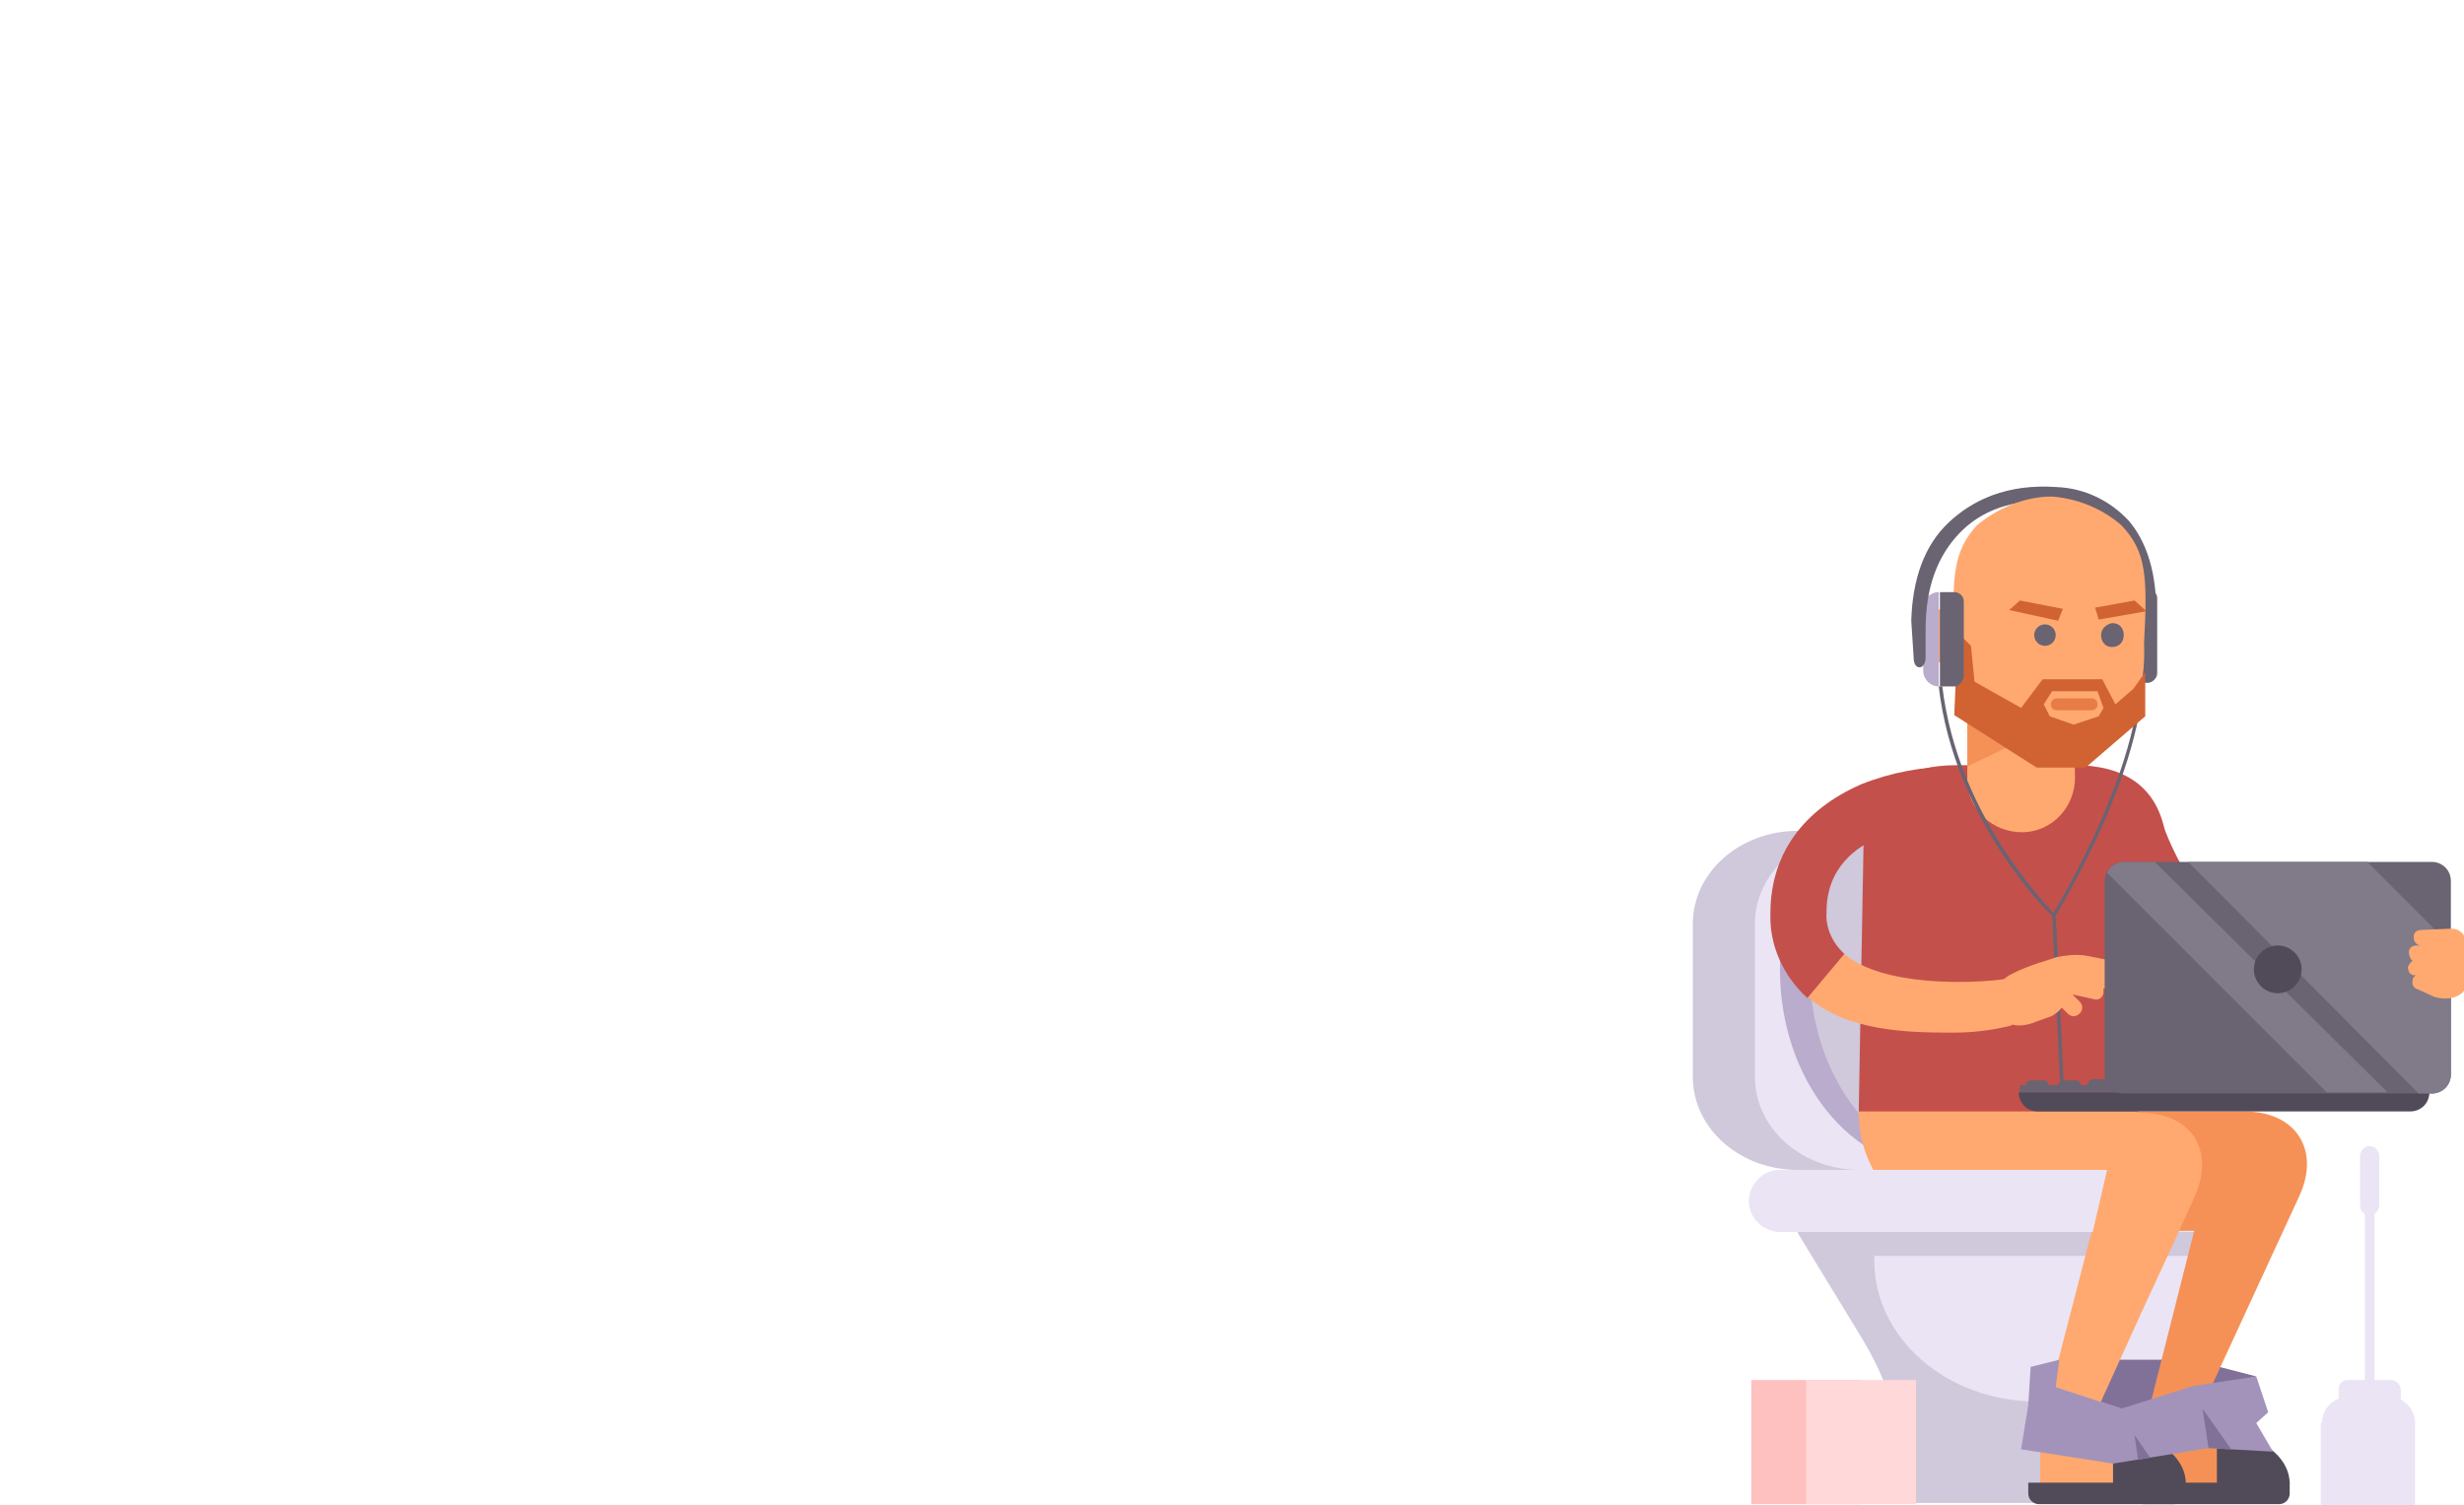 <?xml version="1.0" encoding="utf-8"?>
<!-- Generator: Adobe Illustrator 23.0.2, SVG Export Plug-In . SVG Version: 6.00 Build 0)  -->
<svg version="1.1" id="Layer_1" xmlns="http://www.w3.org/2000/svg" xmlns:xlink="http://www.w3.org/1999/xlink" x="0px" y="0px"
	 viewBox="0 0 206.4 126.1" style="enable-background:new 0 0 206.4 126.1;" xml:space="preserve">
<style type="text/css">
	.st0{fill:#FFA970;}
	.st1{fill:#696372;}
	.st2{fill:#C4504B;}
	.st3{fill:#D0C8DB;}
	.st4{fill:#EAE4F4;}
	.st5{fill:#B9ACCC;}
	.st6{fill:#817199;}
	.st7{fill:#F59157;}
	.st8{fill:#514B59;}
	.st9{fill:#A393BA;}
	.st10{fill:#FFC0C0;}
	.st11{fill:#FFD9D9;}
	.st12{fill:#D16333;}
	.st13{fill:#E87C46;}
	.st14{fill:#807A89;}
</style>
<title>mr-buddy-message_3</title>
<g>
	<g id="Layer_1-2">
		<path class="st0" d="M161.1,53.1c-0.1,1.4,1,2.6,2.3,2.6s2.6-1,2.6-2.3c0.1-1.4-1-2.6-2.3-2.6c-0.1,0-0.1,0-0.2,0
			C162.3,50.8,161.1,51.8,161.1,53.1L161.1,53.1z"/>
		<path class="st1" d="M179.9,57.2h-1.2v-7.9h1.2c0.4,0,0.8,0.4,0.8,0.8v6.3C180.7,56.8,180.3,57.2,179.9,57.2L179.9,57.2z"/>
		<path class="st2" d="M194.4,85.3c3.6-0.1,7.1-0.7,10.5-1.9l-1.7-4.4c-2.3,0.8-9,2.7-13.3,0.9c-4.9-2-8.2-8.9-8.9-11.4l-4.3,1.3
			c0.1,0.4,3.4,11.2,11.4,14.4C190.1,85,192.2,85.4,194.4,85.3z"/>
		<path class="st3" d="M160.4,98h-9.8c-4.9,0-8.8-3.5-8.8-7.8V77.4c0-4.3,3.9-7.8,8.8-7.8h9.8c4.9,0,6.2,1.8,6.2,6.2v16.7
			C166.6,96.8,165.3,98,160.4,98z"/>
		<path class="st3" d="M180.6,111.8l0.9-16.2h-30.9v7.7l5,8.2c2.8,4.5,3.9,8.2,2.3,10.8l-2.7,3.6h31.1L180.6,111.8z"/>
		<path class="st4" d="M186.5,101.1v4.5c0,6.5-8.4,11.8-15.9,11.8s-13.6-5.3-13.6-11.8v-4.5H186.5z"/>
		<rect x="156.9" y="103.2" class="st3" width="29.6" height="2"/>
		<path class="st4" d="M165.6,98h-9.8c-4.9,0-8.8-3.5-8.8-7.8V77.4c0-4.3,3.9-7.8,8.8-7.8h9.8c4.9,0,6.2,1.8,6.2,6.2v16.7
			C171.8,96.8,170.5,98,165.6,98z"/>
		<path class="st5" d="M149.1,81.2c0,9.3,6,16.7,13.3,16.7s13.3-7.5,13.3-16.7s-6-16.7-13.3-16.7S149.1,72,149.1,81.2z"/>
		<path class="st3" d="M151.6,81.2c0,9.3,6,16.7,13.3,16.7s13.3-7.5,13.3-16.7s-6-16.7-13.3-16.7S151.6,72,151.6,81.2z"/>
		<polygon class="st6" points="189,115.3 183.6,113.9 175.6,113.9 172.5,113.9 172.2,116.2 177.7,118 		"/>
		<polygon class="st7" points="183.6,119.8 184.7,120.8 190.7,123.6 190.7,124.5 179.7,124.5 179.7,119.8 		"/>
		<path class="st8" d="M185.7,120c3.4,0,6.1,1.9,6.1,4.3h-6.1V120z"/>
		<path class="st8" d="M179.6,126h11.3c0.5,0,0.9-0.4,0.9-0.9v-0.9h-13.1v0.9C178.7,125.6,179.1,126,179.6,126z"/>
		<polygon class="st0" points="174.9,119.8 175.9,120.8 182,123.6 182,124.5 170.9,124.5 170.9,119.8 		"/>
		<path class="st8" d="M177,120c3.4,0,6.1,1.9,6.1,4.3H177V120z"/>
		<path class="st8" d="M170.8,126h11.3c0.5,0,0.9-0.4,0.9-0.9v-0.9h-13.1v0.9C169.9,125.6,170.3,126,170.8,126L170.8,126z"/>
		<path class="st7" d="M176.7,93.1H188c4.3,0,6.4,3.2,4.6,7.1l-9,19.5h-4l4.2-16.6h-4l1.3-2.9C183.1,96.3,181,93.1,176.7,93.1z"/>
		<path class="st0" d="M165.9,103.2c-5.6,0.1-10.2-4.4-10.2-10c0-0.1,0-0.1,0-0.2l0.8-7.4h10L179,93v0.2h0.2c4.4,0,6.4,3.2,4.6,7.1
			l-1.3,2.9l0,0l-3.1,6.7l-4.5,9.9h-4l4.3-16.6H165.9z"/>
		<path class="st2" d="M173.8,64.1h-10c-4,0-7.3,1.7-7.7,6.7l-0.4,22.3h23.4l2.4-22.3C181.1,65.8,177.8,64.1,173.8,64.1z"/>
		<rect x="164.8" y="57.2" class="st0" width="9" height="7.7"/>
		<path class="st0" d="M164.8,64.9c-0.2,2.5,1.7,4.6,4.2,4.8c2.5,0.2,4.6-1.7,4.8-4.2s-1.7-4.6-4.2-4.8c-0.1,0-0.2,0-0.3,0
			C166.9,60.7,164.9,62.5,164.8,64.9z"/>
		<polygon class="st7" points="173.8,59.9 164.8,64.2 164.8,57.3 173.8,57.3 		"/>
		<polygon class="st9" points="185,121.3 177,122.6 169.3,121.4 169.9,117.7 170.1,114.5 172.5,113.9 172.2,116.2 177.7,118 
			183.7,116.1 189,115.3 190,118.3 189,119.2 190.4,121.6 		"/>
		<polygon class="st6" points="186.9,121.4 184.5,118 185,121.3 		"/>
		<polygon class="st6" points="179.1,122.3 178.8,120.2 180.1,122.1 		"/>
		<path class="st4" d="M149.2,98h27.3l-1.2,5.2h-26c-1.4,0.1-2.7-1-2.8-2.4s1-2.7,2.4-2.8C149,98,149.1,98,149.2,98L149.2,98z"/>
		<rect x="146.7" y="115.6" class="st10" width="9.2" height="10.4"/>
		<rect x="151.3" y="115.6" class="st11" width="9.2" height="10.4"/>
		<path class="st0" d="M163.6,86.5c1.7,0,3.3-0.2,4.9-0.6L168,82c-2.6,0.4-10.3,0.7-13.5-2.1l-3.1,3.6
			C154.7,86.4,159.8,86.5,163.6,86.5z"/>
		<path class="st2" d="M154.5,79.9c-1-0.9-1.6-2.2-1.5-3.5c0-7.3,9.5-7.4,9.9-7.4l0.9-4.8c-2.7,0-5.4,0.5-7.9,1.5
			c-4.8,2.1-7.6,5.8-7.6,10.8c-0.1,2.7,1.1,5.3,3.1,7.1L154.5,79.9z"/>
		<rect x="198.1" y="96.8" class="st4" width="0.8" height="23.3"/>
		<path class="st4" d="M197.7,101c0,0.4,0.3,0.8,0.8,0.8l0,0l0,0c0.4,0,0.8-0.4,0.8-0.8v-4.2c0-0.4-0.4-0.8-0.8-0.8l0,0l0,0
			c-0.4,0-0.8,0.4-0.8,0.8l0,0V101z"/>
		<path class="st4" d="M194.5,119.2c0-1.2,1-2.2,2.2-2.2l0,0h3.4c1.2,0,2.2,1,2.2,2.2l0,0v6.9h-7.9v-6.9H194.5z"/>
		<path class="st4" d="M196.7,115.6h3.6c0.4,0,0.8,0.4,0.8,0.8v3.6c0,0.4-0.4,0.8-0.8,0.8h-3.6c-0.4,0-0.8-0.4-0.8-0.8v-3.6
			C195.9,115.9,196.2,115.6,196.7,115.6z"/>
		<polygon class="st1" points="172.6,91.5 172.9,91.5 172.2,76.6 171.9,76.6 		"/>
		<path class="st1" d="M172.1,76.9l0.1-0.2c6.5-11,7.1-17.7,7.1-17.7H179c0,0.1-0.6,6.6-7,17.5c-0.9-1.1-8-8.3-9.3-19h-0.3
			c1.3,11.3,9.4,19.2,9.5,19.2L172.1,76.9z"/>
		<path class="st5" d="M162.4,49.6v7.9c-0.7,0-1.3-0.6-1.3-1.3v-5.3C161.1,50.2,161.7,49.6,162.4,49.6L162.4,49.6z"/>
		<path class="st1" d="M160.1,52c0.1-3.5,1.1-6.3,3.1-8.2s4.9-3.3,9.1-3c2.3,0.1,4.4,1.1,6,2.8c3.1,3.6,2.2,9.4,2.2,9.7l-1-0.1
			c0-0.1,0.9-5.7-1.9-8.9c-1.4-1.4-3.2-2.3-5.2-2.3c-3.8-0.3-6.5,0.8-8.3,2.7s-2.8,4.5-2.8,8v2.4c0,0.4-0.2,0.8-0.5,0.8
			s-0.5-0.3-0.5-0.8L160.1,52L160.1,52z"/>
		<path class="st0" d="M163.7,53.9c-0.2-5.6-0.1-7.7,1.9-9.9c1.7-1.4,3.8-2.3,5.9-2.4h0.5c2.1,0.2,4.1,1,5.7,2.4
			c2.1,2.2,2.2,4.3,1.9,9.9c0.2,5.6-1.9,6.9-3.9,9.1c-1.7,1.7-4.5,1.7-6.3,0C167.4,60.8,163.5,59.5,163.7,53.9z"/>
		<circle class="st1" cx="171.3" cy="53.2" r="0.9"/>
		<path class="st1" d="M176,53.2c0,0.6,0.4,1,0.9,1c0.6,0,1-0.4,1-1s-0.4-1-0.9-1h-0.1C176.4,52.3,176,52.7,176,53.2z"/>
		<polygon class="st12" points="172.4,52 168.3,51.1 169.2,50.3 172.8,51 		"/>
		<polygon class="st12" points="175.8,51.9 179.8,51.2 178.8,50.3 175.5,50.9 		"/>
		<path class="st12" d="M178.7,57.7l-1.5,1.3l-1.1-2.1h-5l-1.8,2.4l-3.9-2.2l-0.3-3L164,53l-0.3,6.9l6.9,4.4h4.1l5-4.3v-3.7
			L178.7,57.7z"/>
		<polygon class="st0" points="171.9,57.9 175.7,57.9 176.2,59.3 175.8,60 173.7,60.7 171.7,60 171.2,59 		"/>
		<path class="st13" d="M171.8,59c0,0.3,0.2,0.5,0.5,0.5l0,0h2.9c0.3,0,0.5-0.2,0.5-0.5l0,0l0,0c0-0.3-0.2-0.5-0.5-0.5l0,0h-2.9
			C172,58.5,171.8,58.7,171.8,59L171.8,59z"/>
		<path class="st1" d="M163.7,57.5h-1.2v-7.9h1.2c0.4,0,0.8,0.3,0.8,0.8l0,0v6.3C164.4,57.1,164.1,57.5,163.7,57.5z"/>
		<path class="st0" d="M167.7,82.2c0.2-0.2,0.4-0.4,0.6-0.5l0.8-0.4c0.7-0.3,1.5-0.6,2.2-0.8l0.9-0.3c0.9-0.2,1.9-0.3,2.8-0.1
			l1.5,0.3c0.4,0.1,0.6,0.4,0.5,0.8l0,0c0,0.1-0.1,0.3-0.2,0.4c0.3,0.2,0.5,0.6,0.3,0.9c-0.1,0.3-0.5,0.4-0.8,0.3h-0.1
			c0,0.1,0,0.3,0,0.4c-0.1,0.4-0.4,0.6-0.8,0.5l0,0l-1.8-0.4l0.6,0.6c0.3,0.3,0.3,0.7,0,1s-0.7,0.3-1,0l-0.5-0.5
			c-0.2,0.3-0.5,0.5-0.8,0.7l-1.4,0.5c-0.4,0.2-1,0.3-1.4,0.3l-1.8-0.2L167.7,82.2z"/>
		<path class="st0" d="M194,80.3c0.1-0.4,0.4-0.6,0.8-0.6l0,0c0.4,0.1,0.6,0.4,0.6,0.8l-0.3,1.9c-0.1,0.4-0.4,0.8-0.8,0.7l0,0
			c-0.4-0.1-0.6-0.4-0.5-0.8l0,0L194,80.3z"/>
		<path class="st8" d="M201.9,93.1h-31.2c-0.9,0-1.6-0.7-1.6-1.6h34.4C203.5,92.4,202.8,93.1,201.9,93.1z"/>
		<path class="st1" d="M169.7,90.9c0-0.2,0.2-0.4,0.4-0.4h1.1c0.2,0,0.4,0.2,0.4,0.4h0.8c0-0.2,0.2-0.4,0.4-0.4h1.1
			c0.2,0,0.4,0.2,0.4,0.4h0.6v-0.1c0-0.2,0.2-0.4,0.4-0.4h1.1c0.2,0,0.4,0.2,0.4,0.4c0,0,0,0,0,0.1h26.6v0.6h-34.2v-0.6H169.7z"/>
		<path class="st1" d="M177.9,72.2h25.8c0.9,0,1.6,0.7,1.6,1.6V90c0,0.9-0.7,1.6-1.6,1.6h-25.8c-0.9,0-1.6-0.7-1.6-1.6V73.8
			C176.3,72.9,177,72.2,177.9,72.2z"/>
		<path class="st14" d="M198.3,72.2l7,7V90c0,0.9-0.7,1.6-1.6,1.6l0,0h-1.1l-19.3-19.4H198.3z"/>
		<path class="st14" d="M177.9,72.2h2.6L200,91.5h-5.1l-18.4-18.4C176.7,72.6,177.3,72.2,177.9,72.2z"/>
		<path class="st8" d="M188.8,81.2c0,1.1,0.9,2,2,2s2-0.9,2-2s-0.9-2-2-2S188.8,80.1,188.8,81.2z"/>
		<path class="st0" d="M205.1,77.8l-2.3,0.1c-0.4,0-0.7,0.3-0.6,0.7c0,0.3,0.2,0.5,0.5,0.6h-0.3c-0.4,0-0.7,0.3-0.6,0.7
			c0,0.2,0.1,0.4,0.3,0.6c-0.2,0.1-0.3,0.3-0.4,0.5c0,0.4,0.2,0.7,0.6,0.7l0,0h0.1c-0.2,0.1-0.3,0.2-0.3,0.4
			c-0.1,0.4,0.1,0.7,0.5,0.8l0,0l1.3,0.6c1.7,0.5,2.7-0.4,2.7-1v-3.4c0-0.7-0.5-1.3-1.2-1.3C205.2,77.8,205.1,77.8,205.1,77.8z"/>
	</g>
</g>
</svg>
